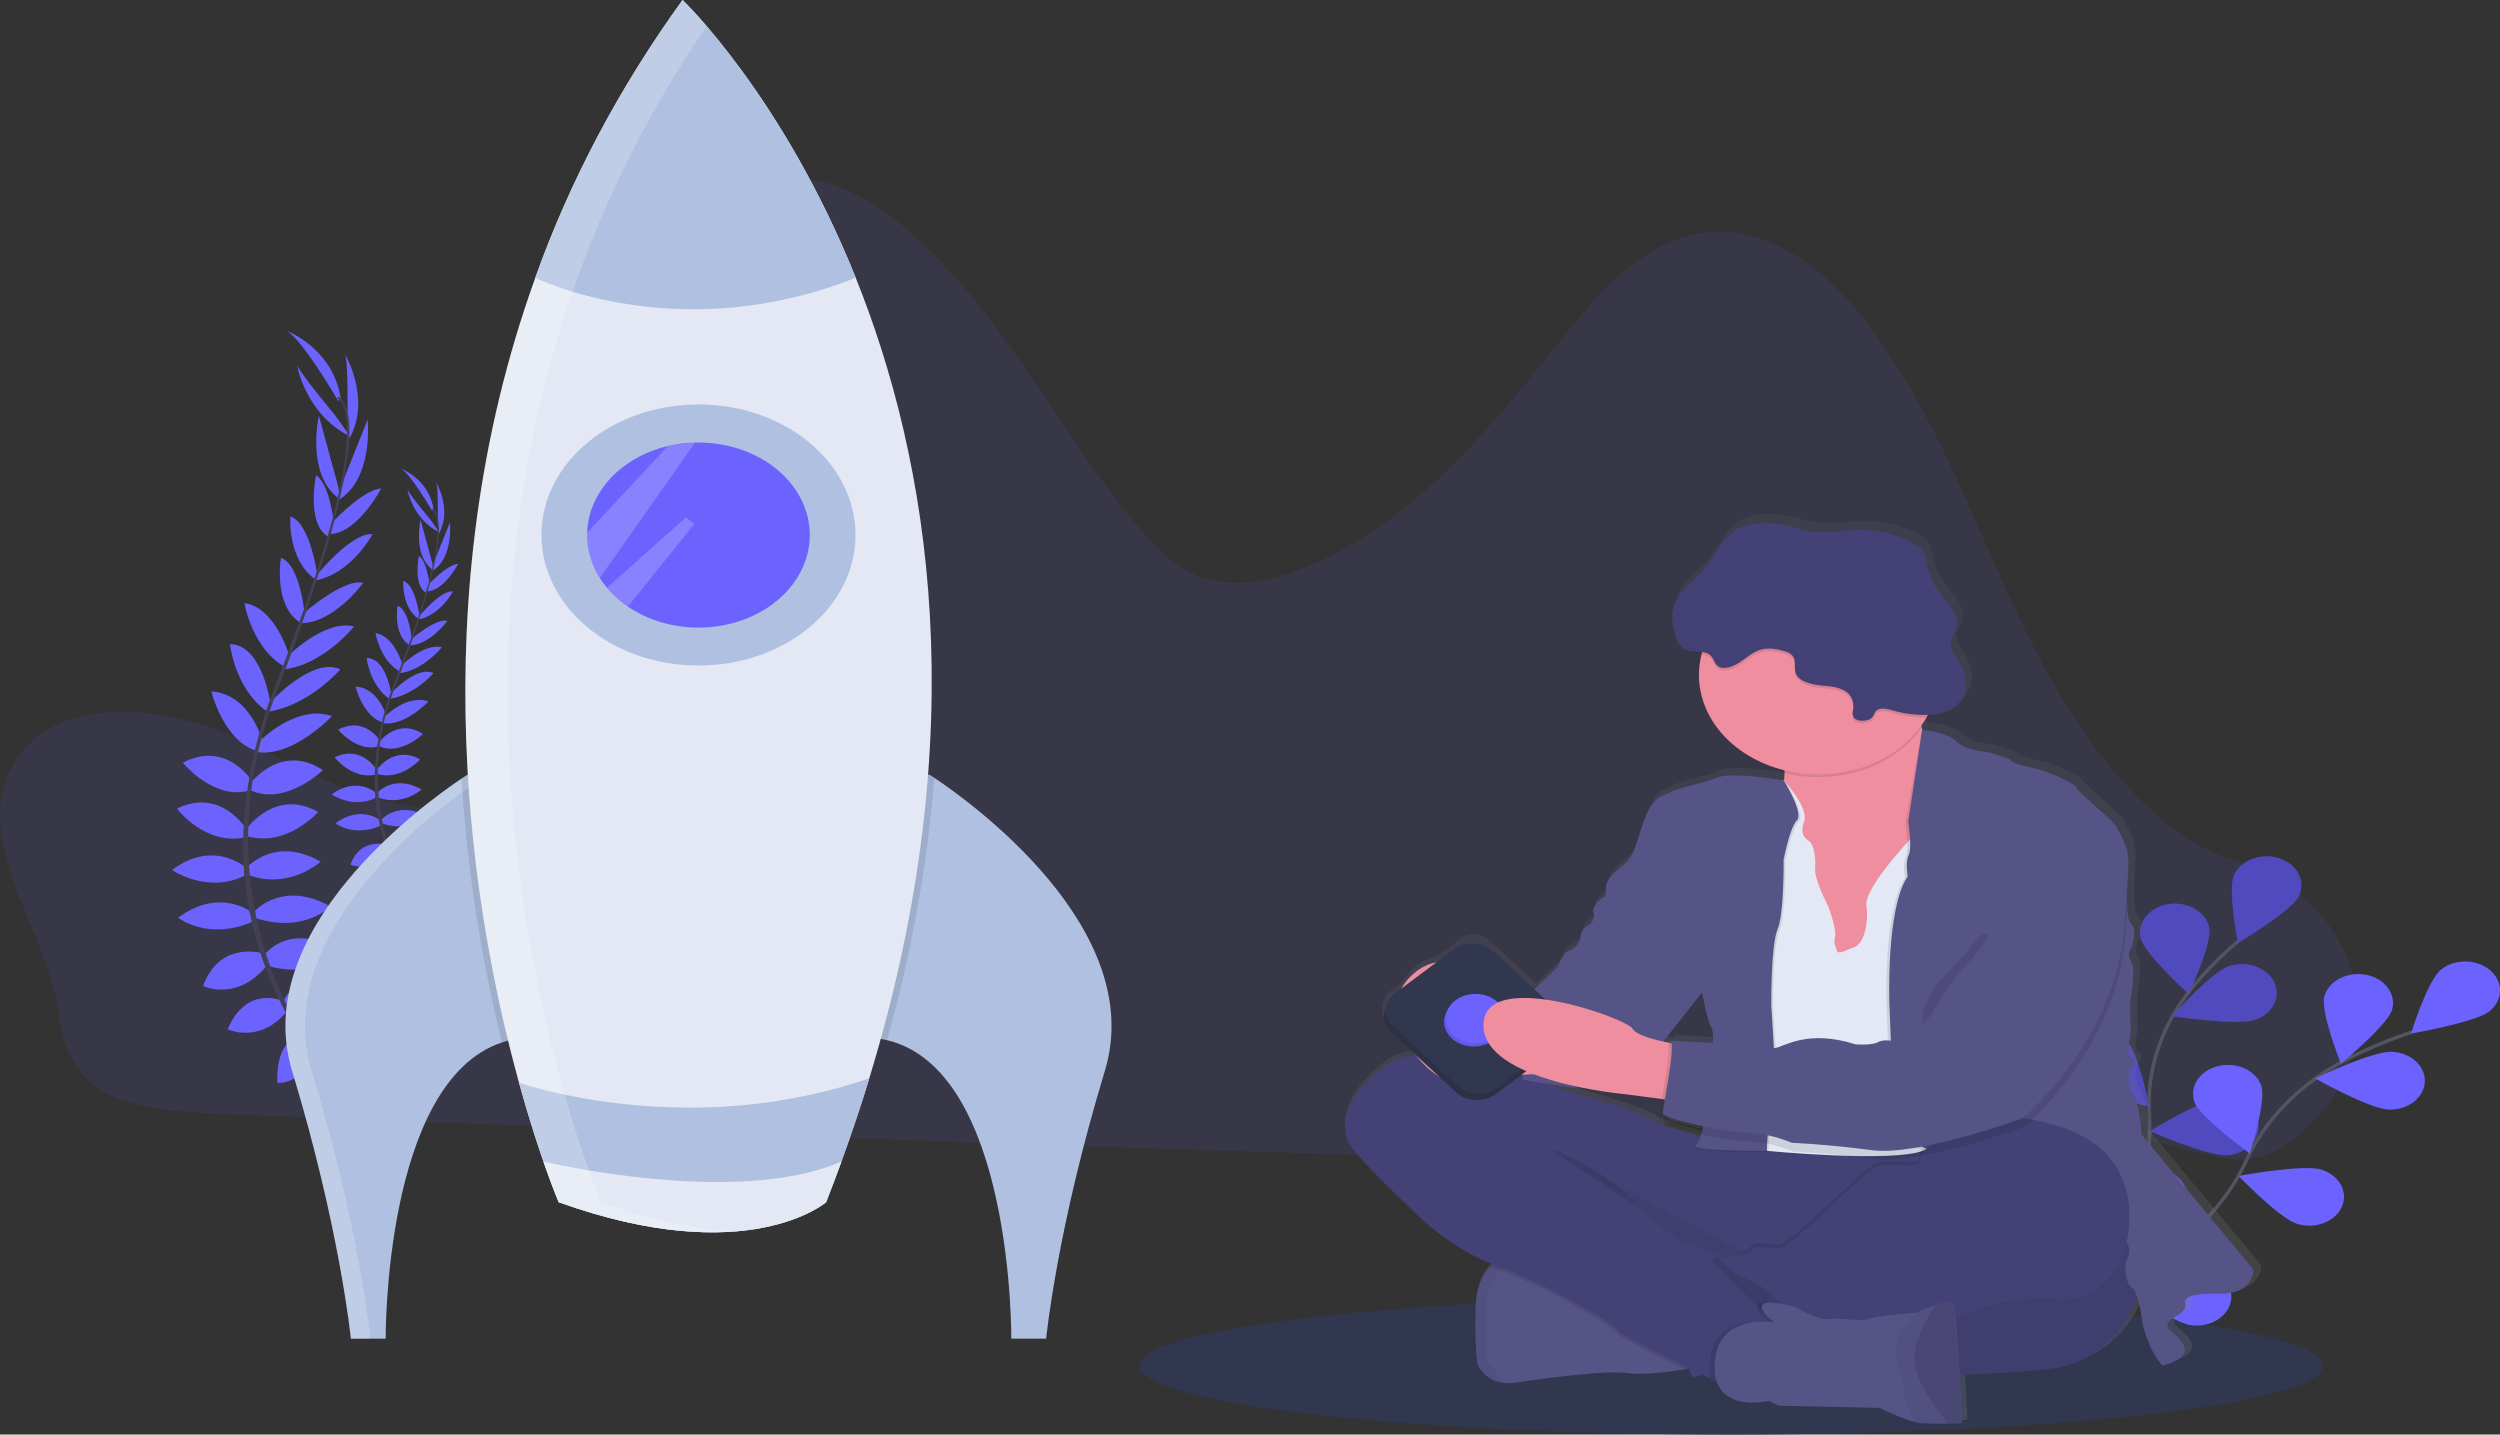<svg width="1436" height="824" viewBox="0 0 1436 824" fill="none" xmlns="http://www.w3.org/2000/svg">
<rect x="0" y="0" width="1436" height="824" fill="#333333" stroke="none"/>
<g clip-path="url(#clip0)">
<path opacity="0.1" d="M11.029 433.797C36.411 399.33 93.811 405.338 134.515 423.33C175.219 441.322 215.836 468.179 260.632 463.019C298.403 458.665 329.375 431.285 346.108 399.697C362.84 368.109 367.75 332.491 372.459 297.606C378.377 253.779 384.29 209.924 390.199 166.041C392.364 149.996 394.92 133.061 405.773 120.365C420.113 103.619 446.402 98.469 468.888 103.504C491.375 108.538 510.55 122.04 526.955 137.101C579.507 185.331 609.283 250.527 655.225 304.2C664.579 315.127 675.143 325.928 689.118 331.204C709.262 338.792 732.391 333.422 752.069 324.976C816.28 297.459 859.414 241.306 901.806 188.911C922.429 163.446 947.572 136.212 981.88 133.438C1017.98 130.455 1049.31 156.025 1070.53 183.102C1138.62 270.225 1153.21 389.167 1235.46 465.154C1245.67 474.574 1256.94 483.283 1269.92 489.133C1274.2 491.056 1278.67 492.684 1283.27 494C1355.03 514.651 1378.95 597.546 1325.87 646.697C1324.73 647.743 1323.56 648.79 1322.37 649.837C1314.49 656.755 1305.56 663.297 1294.91 665.359C1285 667.264 1274.77 665.066 1264.95 662.69C1202.17 647.461 1140.15 624.183 1075.25 625.314C1012.1 626.36 952.192 650.611 889.744 659.34C847.756 665.212 805.037 664.04 762.582 662.773C621.185 658.545 479.817 653.626 338.478 648.016C268.325 645.336 198.146 642.782 128.006 639.799C73.968 637.465 39.546 632.326 33.276 580.192C27.787 534.537 -21.517 478.007 11.029 433.797Z" fill="#6C63FF"/>
<path d="M994.509 824C1182.24 824 1334.43 806.319 1334.43 784.51C1334.43 762.7 1182.24 745.019 994.509 745.019C806.773 745.019 654.583 762.7 654.583 784.51C654.583 806.319 806.773 824 994.509 824Z" fill="#30374E"/>
<path d="M187.269 614.146C187.269 614.146 203.888 611.006 214.778 620.29C214.778 620.29 207.778 625.523 191.31 619.724L187.269 614.146Z" fill="#6C63FF"/>
<path d="M185.43 614.01C185.43 614.01 175.584 625.606 181.829 637.507C181.829 637.507 190.34 634.105 190.101 619.243L185.43 614.01Z" fill="#6C63FF"/>
<path d="M174.351 596.53C174.351 596.53 180.255 585.907 208.344 598.749C208.344 598.749 205.323 605.845 193.387 605.95C181.452 606.055 177.876 601.753 174.351 596.53Z" fill="#6C63FF"/>
<path d="M172.562 595.882C172.562 595.882 158.499 595.337 159.292 621.964C159.292 621.964 168.269 623.011 173.872 614.24C179.474 605.469 176.503 600.937 172.562 595.882Z" fill="#6C63FF"/>
<path d="M162.768 575.158C162.768 575.158 169.063 556.653 198.612 567.957C198.612 567.957 193.45 584.902 166.129 581.187L162.768 575.158Z" fill="#6C63FF"/>
<path d="M151.801 548.636C151.801 548.636 165.121 529.545 192.707 545.035C192.707 545.035 184.913 562.692 154.571 555.031L151.801 548.636Z" fill="#6C63FF"/>
<path d="M146.589 523.097C146.589 523.097 162.49 505.356 189.849 520.679C189.849 520.679 174.665 536.316 146.929 527.378L146.589 523.097Z" fill="#6C63FF"/>
<path d="M141.881 498.27C141.881 498.27 157.946 479.786 184.172 494.973C184.172 494.973 165.689 511.542 142.208 502.373L141.881 498.27Z" fill="#6C63FF"/>
<path d="M141.653 476.019C141.653 476.019 158.21 452.437 182.761 466.421C182.761 466.421 164.605 486.904 142.006 480.299L141.653 476.019Z" fill="#6C63FF"/>
<path d="M143.882 449.873C143.882 449.873 161.508 426.428 185.543 442.358C185.543 442.358 164.014 463.03 144.159 454.028L143.882 449.873Z" fill="#6C63FF"/>
<path d="M148.452 426.365C148.452 426.365 169.856 404.061 190.693 411.325C190.693 411.325 168.433 434.979 147.886 432.007L148.452 426.365Z" fill="#6C63FF"/>
<path d="M154.748 403.967C154.748 403.967 179.349 376.754 195.503 384.478C195.503 384.478 177.486 405.506 153.225 408.918L154.748 403.967Z" fill="#6C63FF"/>
<path d="M164.341 377.863C164.341 377.863 185.959 355.549 203.371 359.819C203.371 359.819 185.178 382.73 161.697 384.604L164.341 377.863Z" fill="#6C63FF"/>
<path d="M172.965 353.466C172.965 353.466 197.113 331.905 208.608 334.815C208.608 334.815 191.8 358.218 172.197 357.998L172.965 353.466Z" fill="#6C63FF"/>
<path d="M181.489 330.9C181.489 330.9 201.747 305.623 213.997 306.827C213.997 306.827 202.276 329.005 181.691 333.339L181.489 330.9Z" fill="#6C63FF"/>
<path d="M190.29 300.641C190.29 300.641 208.408 281.111 219.009 280.566C219.009 280.566 205.525 306.042 189.963 306.733L190.29 300.641Z" fill="#6C63FF"/>
<path d="M195.326 280.535L211.164 241.087C211.164 241.087 214.942 275.731 193.538 287.788L195.326 280.535Z" fill="#6C63FF"/>
<path d="M199.594 237.769C199.594 237.769 200.148 205.542 197.92 203.051C197.92 203.051 213.62 228.945 200.614 251.94L199.594 237.769Z" fill="#6C63FF"/>
<path d="M161.962 574.771C161.962 574.771 141.49 565.748 130.775 591.234C130.775 591.234 149.031 599.901 164.769 580.967L161.962 574.771Z" fill="#6C63FF"/>
<path d="M151.084 547.641C151.084 547.641 126.256 539.844 116.649 566.356C116.649 566.356 136.127 575.933 153.803 554.047L151.084 547.641Z" fill="#6C63FF"/>
<path d="M145.594 524.698C145.594 524.698 126.973 508.883 102.334 527.137C102.334 527.137 119.885 540.943 145.934 529.011L145.594 524.698Z" fill="#6C63FF"/>
<path d="M141.289 498.312C141.289 498.312 122.403 481.765 98.847 499.736C98.847 499.736 119.822 514.106 141.654 502.405L141.289 498.312Z" fill="#6C63FF"/>
<path d="M141.704 476.647C141.704 476.647 127.401 452.082 101.629 464.432C101.629 464.432 117.82 486.025 140.961 480.907L141.704 476.647Z" fill="#6C63FF"/>
<path d="M145.356 449.685C145.356 449.685 131.091 424.67 104.991 438.098C104.991 438.098 123.449 460.717 144.449 453.725L145.356 449.685Z" fill="#6C63FF"/>
<path d="M151.058 426.344C151.058 426.344 143.957 398.451 121.408 397.174C121.408 397.174 128.559 426.617 148.49 431.588L151.058 426.344Z" fill="#6C63FF"/>
<path d="M155.327 403.988C155.327 403.988 150.706 370.17 132.085 370.013C132.085 370.013 134.792 395.73 153.627 408.897L155.327 403.988Z" fill="#6C63FF"/>
<path d="M166.192 376.785C166.192 376.785 158.374 348.882 140.42 346.432C140.42 346.432 144.827 373.645 165.009 383.819L166.192 376.785Z" fill="#6C63FF"/>
<path d="M175.081 353.55C175.081 353.55 172.563 324.17 161.358 320.454C161.358 320.454 156.813 347.437 172.248 357.485L175.081 353.55Z" fill="#6C63FF"/>
<path d="M182.295 330.534C182.295 330.534 178.329 300.338 166.796 296.706C166.796 296.706 164.908 320.873 180.772 332.606L182.295 330.534Z" fill="#6C63FF"/>
<path d="M192.052 302.965C192.052 302.965 189.988 278.358 181.54 273.02C181.54 273.02 175.773 300.432 188.275 308.146L192.052 302.965Z" fill="#6C63FF"/>
<path d="M194.243 279.373L183.163 238.826C183.163 238.826 175.32 272.988 195.212 286.742L194.243 279.373Z" fill="#6C63FF"/>
<path d="M192.519 238.554C192.519 238.554 170.322 212.094 170.498 209.017C170.498 209.017 174.955 237.779 201.231 250.768L192.519 238.554Z" fill="#6C63FF"/>
<path d="M194.243 230.295C194.243 230.295 172.261 192.208 163.485 189.476C163.485 189.476 191.297 199.346 195.729 229.039L194.243 230.295Z" fill="#6C63FF"/>
<path d="M189.887 306.932L188.628 306.67C201.029 262.71 202.779 234.995 193.538 228.631L194.394 227.773C204.139 234.514 202.603 261.894 189.887 306.932Z" fill="#444053"/>
<path d="M154.282 410.195L152.33 409.744C153.702 405.704 155.188 401.591 156.774 397.54C170.624 362.247 182.131 329.508 189.195 304.451L190.793 303.666C183.718 328.786 172.525 362.729 158.701 398.053C157.127 402.093 155.641 406.175 154.282 410.195Z" fill="#444053"/>
<path d="M213.519 645.064C213.242 644.844 185.543 622.174 164.266 582.013C151.799 558.506 143.89 533.506 140.835 507.942C137.058 475.987 142.22 439.773 153.425 406.521L155.037 407.902C129.856 482.539 147.244 544.323 166.658 581.019C187.721 620.792 215.105 643.243 215.382 643.462L213.519 645.064Z" fill="#444053"/>
<path d="M244.013 525.525C244.013 525.525 254.085 523.61 260.657 529.241C260.657 529.241 256.414 532.381 246.468 528.896L244.013 525.525Z" fill="#6C63FF"/>
<path d="M242.918 525.452C242.918 525.452 236.975 532.465 240.753 539.655C240.753 539.655 245.889 537.562 245.789 528.613L242.918 525.452Z" fill="#6C63FF"/>
<path d="M236.219 514.871C236.219 514.871 239.782 508.455 256.741 516.221C256.741 516.221 254.915 520.502 247.701 520.564C240.487 520.627 238.372 518.032 236.219 514.871Z" fill="#6C63FF"/>
<path d="M235.137 514.483C235.137 514.483 226.626 514.159 227.104 530.246C227.104 530.246 232.531 530.874 235.918 525.578C239.304 520.282 237.517 517.539 235.137 514.483Z" fill="#6C63FF"/>
<path d="M229.182 501.955C229.182 501.955 233.047 490.766 250.875 497.58C250.875 497.58 247.765 507.826 231.246 505.576L229.182 501.955Z" fill="#6C63FF"/>
<path d="M222.584 485.92C222.584 485.92 230.629 474.407 247.311 483.743C247.311 483.743 242.59 494.419 224.259 489.782L222.584 485.92Z" fill="#6C63FF"/>
<path d="M219.424 470.482C219.424 470.482 229.043 459.753 245.574 469.016C245.574 469.016 236.408 478.436 219.638 473.067L219.424 470.482Z" fill="#6C63FF"/>
<path d="M216.578 455.473C216.578 455.473 226.298 444.295 242.149 453.484C242.149 453.484 230.981 463.501 216.78 457.953L216.578 455.473Z" fill="#6C63FF"/>
<path d="M216.453 442.013C216.453 442.013 226.525 427.768 241.294 436.214C241.294 436.214 230.315 448.596 216.655 444.588L216.453 442.013Z" fill="#6C63FF"/>
<path d="M217.762 426.219C217.762 426.219 228.451 412.037 242.942 421.634C242.942 421.634 229.924 434.132 217.913 428.689L217.762 426.219Z" fill="#6C63FF"/>
<path d="M220.557 412.005C220.557 412.005 233.487 398.524 246.09 402.92C246.09 402.92 232.631 417.217 220.242 415.417L220.557 412.005Z" fill="#6C63FF"/>
<path d="M224.36 398.462C224.36 398.462 239.229 382.019 248.999 386.676C248.999 386.676 238.108 399.393 223.44 401.455L224.36 398.462Z" fill="#6C63FF"/>
<path d="M230.163 382.699C230.163 382.699 243.231 369.208 253.782 371.793C253.782 371.793 242.791 385.64 228.602 386.77L230.163 382.699Z" fill="#6C63FF"/>
<path d="M235.376 367.931C235.376 367.931 249.968 354.9 256.918 356.658C256.918 356.658 246.77 370.798 234.91 370.673L235.376 367.931Z" fill="#6C63FF"/>
<path d="M240.525 354.293C240.525 354.293 252.776 339.011 260.179 339.723C260.179 339.723 253.103 353.131 240.651 355.758L240.525 354.293Z" fill="#6C63FF"/>
<path d="M245.863 335.997C245.863 335.997 256.816 324.191 263.225 323.856C263.225 323.856 255.066 339.263 245.661 339.65L245.863 335.997Z" fill="#6C63FF"/>
<path d="M248.898 323.835L258.454 300.013C258.454 300.013 260.72 320.946 247.765 328.273L248.898 323.835Z" fill="#6C63FF"/>
<path d="M251.479 297.983C251.479 297.983 251.806 278.504 250.459 276.997C250.459 276.997 259.952 292.645 252.083 306.555L251.479 297.983Z" fill="#6C63FF"/>
<path d="M228.716 501.724C228.716 501.724 216.352 496.261 209.83 511.668C209.83 511.668 220.872 516.901 230.39 505.471L228.716 501.724Z" fill="#6C63FF"/>
<path d="M222.156 485.271C222.156 485.271 207.136 480.561 201.332 496.586C201.332 496.586 213.104 502.374 223.793 489.154L222.156 485.271Z" fill="#6C63FF"/>
<path d="M218.819 471.445C218.819 471.445 207.576 461.889 192.669 472.91C192.669 472.91 203.283 481.283 219.033 474.04L218.819 471.445Z" fill="#6C63FF"/>
<path d="M216.225 455.494C216.225 455.494 204.806 445.498 190.566 456.363C190.566 456.363 203.245 465.039 216.427 457.974L216.225 455.494Z" fill="#6C63FF"/>
<path d="M216.478 442.358C216.478 442.358 207.828 427.506 192.241 434.969C192.241 434.969 202.036 448.021 216.024 444.933L216.478 442.358Z" fill="#6C63FF"/>
<path d="M218.681 426.083C218.681 426.083 210.057 410.958 194.243 419.081C194.243 419.081 205.398 432.76 218.102 428.501L218.681 426.083Z" fill="#6C63FF"/>
<path d="M222.131 412.005C222.131 412.005 217.837 395.133 204.202 394.369C204.202 394.369 208.521 412.162 220.57 415.166L222.131 412.005Z" fill="#6C63FF"/>
<path d="M224.711 398.472C224.711 398.472 221.942 378.031 210.61 377.926C210.61 377.926 212.247 393.479 223.629 401.444L224.711 398.472Z" fill="#6C63FF"/>
<path d="M231.272 382.029C231.272 382.029 226.55 365.157 215.697 363.671C215.697 363.671 218.366 380.114 230.566 386.268L231.272 382.029Z" fill="#6C63FF"/>
<path d="M236.647 367.983C236.647 367.983 235.099 350.19 228.363 347.971C228.363 347.971 225.606 364.288 234.935 370.359L236.647 367.983Z" fill="#6C63FF"/>
<path d="M241.017 354.063C241.017 354.063 238.625 335.809 231.65 333.611C231.65 333.611 230.504 348.264 240.098 355.319L241.017 354.063Z" fill="#6C63FF"/>
<path d="M246.908 337.4C246.908 337.4 245.649 322.527 240.613 319.292C240.613 319.292 237.126 335.871 244.68 340.529L246.908 337.4Z" fill="#6C63FF"/>
<path d="M248.267 323.134L241.569 298.621C241.569 298.621 236.823 319.282 248.847 327.592L248.267 323.134Z" fill="#6C63FF"/>
<path d="M247.198 298.464C247.198 298.464 233.789 282.482 233.89 280.608C233.89 280.608 236.572 297.993 252.461 305.843L247.198 298.464Z" fill="#6C63FF"/>
<path d="M248.205 293.461C248.205 293.461 234.91 270.435 229.609 268.812C229.609 268.812 246.43 274.778 249.099 292.739L248.205 293.461Z" fill="#6C63FF"/>
<path d="M245.599 339.786L244.806 339.629C252.36 313.054 253.367 296.298 247.777 292.456L248.293 291.933C254.223 296.015 253.292 312.573 245.599 339.786Z" fill="#444053"/>
<path d="M224.082 402.229L222.898 401.947C223.729 399.508 224.636 397.028 225.593 394.62C233.94 373.279 240.915 353.487 245.183 338.342L246.153 337.86C241.872 353.037 235.111 373.572 226.751 394.934C225.794 397.352 224.9 399.791 224.082 402.229Z" fill="#444053"/>
<path d="M259.889 544.219C259.725 544.082 242.98 530.382 230.113 506.099C222.581 491.888 217.801 476.776 215.949 461.323C213.645 442.002 216.792 420.106 223.578 400L224.548 400.837C209.326 445.959 219.839 483.314 231.573 505.503C244.315 529.576 260.858 543.109 261.034 543.245L259.889 544.219Z" fill="#444053"/>
<path d="M297.76 596.551C294.529 597.028 291.365 597.779 288.317 598.791C220.405 621.336 221.538 768.914 221.538 768.914H201.545C201.545 768.914 195.25 705.581 167.815 615.224C143.101 533.93 244.465 461.072 265.05 447.256C267.367 445.718 268.651 444.901 268.651 444.901C370.746 476.092 297.76 596.551 297.76 596.551Z" fill="#AFC0E0"/>
<path opacity="0.2" d="M276.08 447.466C273.726 446.566 271.296 445.707 268.715 444.922C268.715 444.922 267.456 445.739 265.114 447.277C244.529 461.093 143.164 533.951 167.879 615.244C195.313 705.602 201.545 768.914 201.545 768.914H212.789C212.789 768.914 206.556 705.581 179.059 615.224C154.445 534.307 254.828 461.721 276.08 447.466Z" fill="white"/>
<path d="M634.602 615.245C607.105 705.602 600.91 768.914 600.91 768.914H580.879C580.879 768.914 582.138 614.679 509.454 597.462C507.88 597.069 506.278 596.758 504.657 596.53C504.657 596.53 431.634 476.071 533.766 444.901C533.766 444.901 534.799 445.54 536.662 446.785C555.585 459.377 659.594 533.009 634.602 615.245Z" fill="#AFC0E0"/>
<path opacity="0.1" d="M297.76 596.551C294.529 597.028 291.365 597.779 288.318 598.791C276.039 548.838 268.262 498.193 265.051 447.277C267.367 445.739 268.652 444.922 268.652 444.922C370.746 476.092 297.76 596.551 297.76 596.551Z" fill="black"/>
<path opacity="0.1" d="M536.7 446.806C532.537 497.574 523.438 547.978 509.492 597.525C507.918 597.132 506.316 596.821 504.695 596.593C504.695 596.593 431.672 476.134 533.804 444.964C533.767 444.922 534.799 445.561 536.7 446.806Z" fill="black"/>
<path d="M499.318 619.389C492.268 642.514 484.004 666.238 474.528 690.562C474.528 690.562 429.555 729.508 320.926 690.562C320.926 690.562 310.073 665.128 298.138 621.891C271.862 526.823 240.348 345.658 307.492 159.573C327.487 103.632 355.906 50.016 392.074 0C392.074 0 449.435 54.751 491.537 159.542C533.639 264.333 560.432 419.185 499.318 619.389Z" fill="#E3E8F4"/>
<path d="M401.203 382.27C451.01 382.27 491.387 348.704 491.387 307.298C491.387 265.892 451.01 232.326 401.203 232.326C351.395 232.326 311.019 265.892 311.019 307.298C311.019 348.704 351.395 382.27 401.203 382.27Z" fill="#AFC0E0"/>
<path d="M465.162 307.34C465.162 317.408 461.722 327.27 455.244 335.777C448.766 344.285 439.515 351.088 428.568 355.396C417.621 359.704 405.428 361.339 393.406 360.112C381.385 358.885 370.03 354.845 360.662 348.463C356.09 345.332 352.057 341.694 348.676 337.651C347.158 335.844 345.779 333.96 344.547 332.009C339.75 324.398 337.248 315.932 337.257 307.34C337.257 306.911 337.257 306.492 337.257 306.073C337.585 294.703 342.285 283.719 350.668 274.731C359.051 265.743 370.677 259.223 383.841 256.127C388.868 254.975 394.04 254.322 399.252 254.18H401.165C409.567 254.176 417.887 255.548 425.65 258.218C433.413 260.887 440.468 264.802 446.411 269.739C452.354 274.675 457.069 280.537 460.286 286.988C463.503 293.44 465.16 300.356 465.162 307.34Z" fill="#6C63FF"/>
<path d="M491.526 159.542C389.205 200.267 307.431 159.542 307.431 159.542C327.448 103.609 355.888 50.004 392.075 0C392.075 0 449.437 54.751 491.526 159.542Z" fill="#AFC0E0"/>
<path d="M499.319 619.39C494.534 635.047 489.204 650.974 483.329 667.169C480.542 674.894 477.605 682.681 474.516 690.531C474.516 690.531 429.543 729.477 320.914 690.531C320.914 690.531 317.389 682.273 312.101 667.169C308.148 655.761 303.225 640.469 298.088 621.86C298.088 621.86 338.528 636.209 395.927 636.209C431.386 636.31 466.521 630.595 499.319 619.39Z" fill="#AFC0E0"/>
<path d="M483.33 667.169C480.543 674.894 477.605 682.681 474.517 690.531C474.517 690.531 429.544 729.477 320.915 690.531C320.915 690.531 317.389 682.273 312.102 667.169C312.089 667.169 422.808 693.65 483.33 667.169Z" fill="#E3E8F4"/>
<path opacity="0.2" d="M383.879 256.054L383.741 256.137L337.282 306C337.282 306.419 337.282 306.837 337.282 307.266C337.274 315.859 339.775 324.325 344.572 331.936L399.315 254.107L383.879 256.054Z" fill="white"/>
<path opacity="0.2" d="M398.71 301.06L360.662 348.421C356.089 345.291 352.056 341.653 348.676 337.609L394.001 297.166L398.71 301.06Z" fill="white"/>
<path opacity="0.2" d="M345.226 690.541C345.226 690.541 334.373 665.097 322.438 621.87C296.162 526.792 264.648 345.626 331.792 159.541C349.841 109.191 374.698 60.704 405.886 15.009C397.362 5.076 392.037 0.01 392.037 0.01C355.863 50.012 327.436 103.614 307.43 159.541C240.286 345.626 271.799 526.792 298.075 621.87C310.011 665.097 320.864 690.541 320.864 690.541C363.784 705.916 396.758 709.14 420.957 707.423C400.283 706.115 375.178 701.269 345.226 690.541Z" fill="white"/>
<path d="M1179.69 762.938C1179.69 762.938 1238.53 702.065 1234.63 641.097C1232.8 615.538 1240.99 590.175 1257.97 568.815C1266.15 558.711 1275.42 549.251 1285.67 540.556" stroke="#535461" stroke-width="2" stroke-miterlimit="10"/>
<path d="M1283.44 502.164C1279.24 510.652 1285.53 541.602 1285.53 541.602C1285.53 541.602 1316.22 523.306 1320.42 514.818C1322.44 510.742 1322.43 506.166 1320.39 502.097C1318.35 498.028 1314.45 494.799 1309.54 493.121C1304.64 491.443 1299.14 491.453 1294.24 493.149C1289.35 494.845 1285.46 498.088 1283.44 502.164Z" fill="#6C63FF"/>
<path d="M1229.58 538.734C1231.61 547.757 1257.13 570.888 1257.13 570.888C1257.13 570.888 1270.98 541.676 1268.9 532.643C1267.93 528.308 1264.93 524.472 1260.55 521.978C1256.18 519.485 1250.79 518.537 1245.58 519.345C1240.36 520.153 1235.75 522.65 1232.75 526.286C1229.75 529.922 1228.61 534.4 1229.58 538.734Z" fill="#6C63FF"/>
<path d="M1191.13 619.557C1198.36 626.496 1234.44 635.759 1234.44 635.759C1234.44 635.759 1228.6 604.747 1221.37 597.797C1217.87 594.575 1212.98 592.622 1207.76 592.359C1202.54 592.095 1197.41 593.541 1193.46 596.386C1189.51 599.232 1187.05 603.25 1186.62 607.581C1186.19 611.912 1187.82 616.211 1191.16 619.557H1191.13Z" fill="#6C63FF"/>
<path d="M1178.6 686.156C1184.31 694.016 1217.99 708.209 1217.99 708.209C1217.99 708.209 1218.54 676.809 1212.84 668.959C1211.48 667.09 1209.69 665.463 1207.58 664.168C1205.46 662.874 1203.06 661.939 1200.51 661.416C1197.96 660.893 1195.31 660.793 1192.72 661.121C1190.12 661.449 1187.63 662.199 1185.38 663.328C1183.13 664.457 1181.17 665.943 1179.61 667.702C1178.06 669.46 1176.93 671.456 1176.3 673.576C1175.67 675.695 1175.55 677.897 1175.95 680.056C1176.34 682.214 1177.25 684.287 1178.6 686.156Z" fill="#6C63FF"/>
<path d="M1295.14 585.823C1284.89 589.225 1247.72 583.677 1247.72 583.677C1247.72 583.677 1270.03 558.359 1280.3 554.947C1285.22 553.31 1290.73 553.367 1295.6 555.106C1300.48 556.844 1304.32 560.12 1306.29 564.215C1308.26 568.309 1308.19 572.886 1306.1 576.938C1304.01 580.991 1300.07 584.187 1295.14 585.823Z" fill="#6C63FF"/>
<path d="M1279.3 663.558C1268.3 664.26 1234.83 649.722 1234.83 649.722C1234.83 649.722 1265.23 631.102 1276.24 630.4C1281.47 630.158 1286.6 631.628 1290.54 634.495C1294.47 637.361 1296.9 641.396 1297.3 645.734C1297.7 650.072 1296.04 654.368 1292.68 657.7C1289.31 661.032 1284.51 663.135 1279.3 663.558Z" fill="#6C63FF"/>
<path d="M1251.44 737.347C1240.72 739.587 1204.79 729.958 1204.79 729.958C1204.79 729.958 1230.97 707.34 1241.68 705.111C1244.23 704.578 1246.88 704.467 1249.47 704.785C1252.07 705.103 1254.57 705.844 1256.82 706.964C1259.07 708.084 1261.04 709.562 1262.61 711.314C1264.17 713.065 1265.31 715.056 1265.95 717.173C1266.59 719.29 1266.72 721.491 1266.34 723.65C1265.96 725.81 1265.07 727.885 1263.72 729.759C1262.37 731.632 1260.59 733.266 1258.49 734.568C1256.38 735.87 1253.99 736.815 1251.44 737.347Z" fill="#6C63FF"/>
<path opacity="0.25" d="M1283.44 502.164C1279.24 510.652 1285.53 541.602 1285.53 541.602C1285.53 541.602 1316.22 523.306 1320.42 514.818C1322.44 510.742 1322.43 506.166 1320.39 502.097C1318.35 498.028 1314.45 494.799 1309.54 493.121C1304.64 491.443 1299.14 491.453 1294.24 493.149C1289.35 494.845 1285.46 498.088 1283.44 502.164Z" fill="black"/>
<path opacity="0.25" d="M1229.58 538.734C1231.61 547.757 1257.13 570.888 1257.13 570.888C1257.13 570.888 1270.98 541.676 1268.9 532.643C1267.93 528.308 1264.93 524.472 1260.55 521.978C1256.18 519.485 1250.79 518.537 1245.58 519.345C1240.36 520.153 1235.75 522.65 1232.75 526.286C1229.75 529.922 1228.61 534.4 1229.58 538.734Z" fill="black"/>
<path opacity="0.25" d="M1191.13 619.557C1198.36 626.496 1234.44 635.759 1234.44 635.759C1234.44 635.759 1228.6 604.747 1221.37 597.797C1217.87 594.575 1212.98 592.622 1207.76 592.359C1202.54 592.095 1197.41 593.541 1193.46 596.386C1189.51 599.232 1187.05 603.25 1186.62 607.581C1186.19 611.912 1187.82 616.211 1191.16 619.557H1191.13Z" fill="black"/>
<path opacity="0.25" d="M1178.6 686.156C1184.31 694.016 1217.99 708.209 1217.99 708.209C1217.99 708.209 1218.54 676.809 1212.84 668.959C1211.48 667.09 1209.69 665.463 1207.58 664.168C1205.46 662.874 1203.06 661.939 1200.51 661.416C1197.96 660.893 1195.31 660.793 1192.72 661.121C1190.12 661.449 1187.63 662.199 1185.38 663.328C1183.13 664.457 1181.17 665.943 1179.61 667.702C1178.06 669.46 1176.93 671.456 1176.3 673.576C1175.67 675.695 1175.55 677.897 1175.95 680.056C1176.34 682.214 1177.25 684.287 1178.6 686.156Z" fill="black"/>
<path opacity="0.25" d="M1295.14 585.823C1284.89 589.225 1247.72 583.677 1247.72 583.677C1247.72 583.677 1270.03 558.359 1280.3 554.947C1285.22 553.31 1290.73 553.367 1295.6 555.106C1300.48 556.844 1304.32 560.12 1306.29 564.215C1308.26 568.309 1308.19 572.886 1306.1 576.938C1304.01 580.991 1300.07 584.187 1295.14 585.823Z" fill="black"/>
<path opacity="0.25" d="M1279.3 663.558C1268.3 664.26 1234.83 649.722 1234.83 649.722C1234.83 649.722 1265.23 631.102 1276.24 630.4C1281.47 630.158 1286.6 631.628 1290.54 634.495C1294.47 637.361 1296.9 641.396 1297.3 645.734C1297.7 650.072 1296.04 654.368 1292.68 657.7C1289.31 661.032 1284.51 663.135 1279.3 663.558Z" fill="black"/>
<path opacity="0.25" d="M1251.44 737.347C1240.72 739.587 1204.79 729.958 1204.79 729.958C1204.79 729.958 1230.97 707.34 1241.68 705.111C1244.23 704.578 1246.88 704.467 1249.47 704.785C1252.07 705.103 1254.57 705.844 1256.82 706.964C1259.07 708.084 1261.04 709.562 1262.61 711.314C1264.17 713.065 1265.31 715.056 1265.95 717.173C1266.59 719.29 1266.72 721.491 1266.34 723.65C1265.96 725.81 1265.07 727.885 1263.72 729.759C1262.37 731.632 1260.59 733.266 1258.49 734.568C1256.38 735.87 1253.99 736.815 1251.44 737.347Z" fill="black"/>
<path d="M1180.22 760.395C1180.22 760.395 1263.69 724.557 1289.84 667.515C1300.62 643.526 1320.48 623.094 1346.42 609.289C1358.8 602.81 1371.86 597.288 1385.45 592.794" stroke="#535461" stroke-width="2" stroke-miterlimit="10"/>
<path d="M1402.18 556.925C1394.2 563.278 1384.87 593.694 1384.87 593.694C1384.87 593.694 1421.84 587.299 1429.82 580.956C1433.66 577.91 1435.89 573.72 1436.01 569.308C1436.13 564.897 1434.14 560.625 1430.48 557.433C1426.81 554.24 1421.77 552.389 1416.47 552.286C1411.16 552.183 1406.02 553.837 1402.18 556.883V556.925Z" fill="#6C63FF"/>
<path d="M1335.13 572.217C1332.61 581.155 1344.63 610.943 1344.63 610.943C1344.63 610.943 1371.44 588.89 1374.03 579.899C1375.24 575.616 1374.35 571.111 1371.57 567.371C1368.78 563.63 1364.33 560.959 1359.18 559.943C1354.04 558.926 1348.61 559.647 1344.1 561.948C1339.6 564.248 1336.37 567.941 1335.13 572.217Z" fill="#6C63FF"/>
<path d="M1260.57 633.153C1263.79 641.934 1292.27 662.553 1292.27 662.553C1292.27 662.553 1302.05 632.2 1298.83 623.461C1298.06 621.372 1296.81 619.43 1295.14 617.744C1293.47 616.058 1291.42 614.661 1289.1 613.634C1286.79 612.608 1284.25 611.97 1281.63 611.759C1279.02 611.548 1276.38 611.767 1273.87 612.403C1271.36 613.039 1269.02 614.081 1266.99 615.468C1264.96 616.855 1263.28 618.561 1262.05 620.488C1260.81 622.415 1260.05 624.525 1259.79 626.698C1259.54 628.871 1259.8 631.064 1260.57 633.153Z" fill="#6C63FF"/>
<path d="M1216.65 689.819C1218.04 698.935 1241.91 723.249 1241.91 723.249C1241.91 723.249 1257.72 694.748 1256.32 685.632C1255.66 681.259 1252.93 677.285 1248.73 674.585C1244.54 671.885 1239.23 670.68 1233.97 671.235C1228.71 671.79 1223.93 674.06 1220.68 677.545C1217.43 681.03 1215.98 685.445 1216.65 689.819Z" fill="#6C63FF"/>
<path d="M1372.1 637.35C1361.06 637.015 1329.8 619.421 1329.8 619.421C1329.8 619.421 1362.54 603.794 1373.58 604.129C1376.2 604.21 1378.78 604.719 1381.17 605.628C1383.55 606.537 1385.7 607.828 1387.49 609.427C1389.28 611.027 1390.67 612.903 1391.58 614.949C1392.5 616.995 1392.92 619.171 1392.82 621.352C1392.73 623.533 1392.11 625.677 1391.02 627.662C1389.93 629.646 1388.37 631.432 1386.45 632.918C1384.52 634.403 1382.27 635.56 1379.81 636.32C1377.35 637.08 1374.73 637.43 1372.1 637.35Z" fill="#6C63FF"/>
<path d="M1319.73 703.08C1309.32 700.013 1285.81 675.448 1285.81 675.448C1285.81 675.448 1322.69 668.676 1333.09 671.743C1335.56 672.472 1337.84 673.599 1339.79 675.06C1341.74 676.522 1343.33 678.288 1344.46 680.258C1345.59 682.229 1346.24 684.365 1346.38 686.545C1346.51 688.725 1346.13 690.906 1345.25 692.964C1344.38 695.021 1343.02 696.915 1341.26 698.537C1339.51 700.159 1337.38 701.478 1335.01 702.417C1332.64 703.356 1330.07 703.898 1327.45 704.012C1324.83 704.126 1322.2 703.809 1319.73 703.08Z" fill="#6C63FF"/>
<path d="M1258.28 761.159C1247.4 759.599 1219.25 738.687 1219.25 738.687C1219.25 738.687 1254.21 726.839 1265.09 728.399C1270.31 729.148 1274.97 731.593 1278.02 735.195C1281.08 738.796 1282.29 743.26 1281.39 747.605C1280.49 751.949 1277.55 755.818 1273.22 758.36C1268.88 760.901 1263.51 761.908 1258.29 761.159H1258.28Z" fill="#6C63FF"/>
<path d="M1298.9 726.755L1234.2 648.748C1234.2 648.748 1232.94 629.437 1228.76 624.926C1224.58 620.415 1227.86 610.378 1227.86 610.378C1227.86 610.378 1232.39 604.862 1228.46 604.36C1224.53 603.857 1227.86 591.559 1227.86 591.559L1227.56 571.997C1227.56 571.997 1231.18 553.157 1228.16 548.677C1227.27 547.457 1226.83 546.051 1226.89 544.626C1226.94 543.202 1227.49 541.822 1228.46 540.65C1228.46 540.65 1232.09 529.859 1228.46 527.106C1224.84 524.353 1225.74 507.533 1226.65 494.241C1227.56 480.948 1220.29 473.423 1220.29 471.413C1220.29 469.404 1196.37 449.842 1196.37 448.094C1196.37 446.346 1181.26 439.061 1172.18 437.052C1163.11 435.042 1158.57 433.545 1158.88 432.541C1159.18 431.536 1144.66 427.527 1144.66 427.527C1144.66 427.527 1131.96 426.774 1127.11 421.498C1122.26 416.223 1107.48 414.716 1107.05 414.664C1106.97 414.318 1106.86 413.963 1106.78 413.617C1106.69 413.272 1106.59 412.864 1106.5 412.487C1107.65 410.885 1108.7 409.253 1109.66 407.567C1109.95 407.055 1110.23 406.521 1110.49 406.039C1115.79 405.84 1121.23 404.898 1125.38 402.198C1127.52 400.714 1129.26 398.88 1130.51 396.811C1131.75 394.742 1132.47 392.482 1132.62 390.172C1132.88 385.536 1131.66 380.925 1129.09 376.806C1126.44 372.285 1122.55 367.606 1123.89 362.708C1124.48 360.615 1126 358.731 1126.78 356.658C1128.26 352.733 1126.9 348.421 1124.6 344.779C1122.31 341.136 1119.13 337.933 1116.58 334.406C1113.34 329.911 1111.17 324.935 1110.2 319.753C1109.68 317.032 1109.48 314.164 1107.83 311.767C1106.47 309.988 1104.66 308.472 1102.53 307.319C1093.07 301.694 1081.65 298.814 1070.03 299.124C1061.79 299.364 1053.58 301.217 1045.41 300.369C1040.49 299.867 1035.79 298.412 1031.03 297.229C1020.89 294.738 1009.19 293.712 1000.35 298.537C991.512 303.362 988 312.856 982.019 320.276C976.731 326.849 968.976 332.355 964.947 339.305C964.947 339.179 965.022 339.043 965.073 338.907C964.082 340.515 963.326 342.216 962.819 343.973C961.283 349.436 962.567 355.151 964.166 360.604C964.985 363.42 966.118 366.476 969.051 368.035C971.985 369.595 976.139 369.249 979.614 369.762C979.488 370.233 979.337 370.715 979.211 371.196C975.613 385.329 978.55 400.07 987.437 412.483C996.324 424.897 1010.51 434.072 1027.17 438.182C1027.17 438.695 1027.17 439.229 1027.17 439.71C1027.16 441.151 1027.06 442.591 1026.85 444.022C1026.85 444.022 996.448 438.789 988.277 442.348C980.105 445.906 964.078 448.628 961.661 450.616C959.243 452.605 953.2 451.119 947.811 462.915C942.423 474.71 941.768 486.736 934.806 492.221C927.843 497.705 924.23 501.505 923.928 505.524C923.625 509.543 924.834 510.537 922.102 511.804C919.37 513.07 915.454 518.324 916.663 520.334C916.663 520.334 918.174 525.348 913.339 527.849C908.504 530.351 909.096 535.374 909.096 535.374C909.096 535.374 907.283 540.901 903.053 542.146C898.822 543.392 896.09 551.681 896.09 551.681L882.329 564.817L855.147 539.802C853.111 537.927 850.263 536.801 847.229 536.672C844.196 536.542 841.224 537.42 838.968 539.111L825.622 549.117C820.471 550.156 815.816 552.461 812.264 555.732C809.356 558.214 807.014 561.115 805.352 564.294L798.037 569.757C795.738 572.127 794.333 575.009 794 578.041C793.666 581.073 794.418 584.119 796.161 586.797L813.573 602.8L813.687 602.936C807.102 603.627 801.285 605.385 796.841 608.64C770.842 627.7 770.527 645.273 774.468 653.28C778.409 661.287 811.358 692.163 811.358 692.163C811.358 692.163 830.507 712.856 858.156 723.867L857.942 724.044C857.4 724.526 856.859 725.091 856.33 725.614L855.877 726.096L855.461 726.577L854.97 727.184C854.832 727.341 854.706 727.509 854.58 727.676C854.454 727.844 854.228 728.147 854.064 728.399L853.724 728.88C853.523 729.194 853.308 729.518 853.107 729.853L852.906 730.178C852.654 730.617 852.402 731.068 852.163 731.539C852.075 731.706 851.999 731.884 851.911 732.051C851.76 732.376 851.596 732.711 851.445 733.098C851.294 733.485 851.256 733.527 851.168 733.747C851.08 733.967 850.904 734.396 850.778 734.731C850.652 735.066 850.602 735.202 850.526 735.432C850.451 735.662 850.274 736.165 850.161 736.542C850.048 736.918 850.022 736.981 849.947 737.222C849.783 737.798 849.62 738.394 849.481 739.022C849.481 739.252 849.38 739.493 849.33 739.734C849.229 740.152 849.141 740.582 849.066 741.021C849.003 741.325 848.965 741.628 848.914 741.932C848.864 742.235 848.789 742.759 848.726 743.177L848.612 744.14C848.612 744.601 848.512 745.082 848.474 745.564C848.474 745.857 848.474 746.15 848.411 746.443C848.411 747.238 848.31 748.034 848.298 748.871C847.693 778.177 849.758 782.479 849.758 782.479C849.758 782.479 854.026 791.826 865.811 792.496C867.54 792.601 869.279 792.524 870.985 792.265C886.711 790.005 923.6 784.74 936.606 786.75C944.425 787.953 958.903 786.174 969.215 784.552L971.922 784.123L973.81 789.105L979.791 787.744L984.827 790.183L988.037 791.711C994.005 808.541 1018.25 802.805 1018.25 802.805L1023.94 805.548L1082.31 806.804C1082.31 806.804 1094.9 813.083 1102.97 815.051C1103.93 815.293 1104.91 815.471 1105.91 815.585C1111.32 815.946 1116.75 816.03 1122.17 815.836C1126.64 815.742 1130.11 815.585 1130.11 815.585C1130.11 815.585 1129.51 802.408 1128.66 787.66C1150.97 786.886 1170.75 785.724 1182.72 783.976C1213.89 779.423 1226.9 755.863 1231.68 743.272C1233.12 748.418 1234.14 753.638 1234.74 758.898C1236.01 763.493 1237.63 768.017 1239.59 772.442C1241.29 776.002 1243.53 779.371 1246.24 782.469C1269.23 775.948 1255.32 766.172 1250.47 761.902C1245.62 757.632 1253.81 754.125 1253.81 754.125C1253.81 754.125 1260.1 750.619 1259.55 747.354C1258.99 744.088 1258.64 740.582 1279.2 740.833C1299.76 741.084 1298.9 726.755 1298.9 726.755ZM979.539 566.617C979.803 568.051 982.674 583.51 985.268 587.55C985.809 588.408 986.023 591.454 985.947 595.808C973.76 595.002 961.069 594.573 961.069 594.573C961.434 594.94 961.662 595.387 961.724 595.861L959.81 595.505L957.027 594.94L979.476 566.554L979.539 566.617ZM935.07 625.439L956.159 628.223L957.934 628.453C957.329 631.188 956.963 633.955 956.839 636.733C956.839 636.994 957.317 637.308 957.997 637.675C957.702 639.056 957.563 640.458 957.581 641.861C957.921 643.253 967.78 646.247 979.086 648.738C978.935 649.24 978.783 649.722 978.632 650.172C968.648 645.807 952.91 643.766 951.097 640.521C949.284 637.277 895.7 621.682 895.7 621.682C895.7 621.682 893.749 620.823 890.374 619.463L904.475 621.682L908.353 621.357C917.145 623.186 926.069 624.542 935.07 625.418V625.439Z" fill="url(#paint0_linear)"/>
<path d="M1230.06 737.672C1230.06 737.672 1221.67 779.779 1179.11 786.007C1136.54 792.234 994.458 790.989 994.458 790.989C994.458 790.989 913.225 781.276 883.852 724.212C854.479 667.148 835.593 644.467 860.774 643.473C885.954 642.479 1021.74 681.603 1029.48 682.095C1037.23 682.587 1237.55 595.379 1230.06 737.672Z" fill="#434175"/>
<path opacity="0.05" d="M1230.06 737.672C1230.06 737.672 1221.67 779.779 1179.11 786.007C1136.54 792.234 994.458 790.989 994.458 790.989C994.458 790.989 913.225 781.276 883.852 724.212C854.479 667.148 835.593 644.467 860.774 643.473C885.954 642.479 1021.74 681.603 1029.48 682.095C1037.23 682.587 1237.55 595.379 1230.06 737.672Z" fill="black"/>
<path d="M849.027 784.51C849.027 784.51 853.27 793.804 864.941 794.463C866.654 794.564 868.375 794.486 870.065 794.233C885.652 791.993 922.227 786.76 935.107 788.749C942.862 789.952 957.203 788.173 967.413 786.571C974.212 785.525 979.173 784.478 979.173 784.478C979.173 784.478 967.187 751.341 965.676 750.347C964.165 749.352 911.727 723.186 911.727 723.186L870.179 720.706H870.053C870.053 720.706 862.36 721.135 855.977 727.582C851.583 731.988 847.818 739.231 847.566 751.1C846.987 780.271 849.027 784.51 849.027 784.51Z" fill="#565387"/>
<path opacity="0.05" d="M849.028 784.51C849.028 784.51 853.271 793.804 864.942 794.463C860.847 790.088 857.063 785.517 853.611 780.773L853.825 756.606C851.974 738.509 862.16 726.923 870.192 720.737H870.066C870.066 720.737 848.184 721.972 847.58 751.09C846.976 780.208 849.028 784.51 849.028 784.51Z" fill="black"/>
<path opacity="0.1" d="M1029.23 731.685L1067.9 706.565L1128.75 656.724C1128.75 656.724 1122.17 656.462 1112.27 656.106C1109.75 657.414 1102.89 661.528 1102.63 666.573C1102.33 672.664 1086.18 666.991 1077.79 670.477C1069.41 673.962 1028.34 717.66 1021.14 717.377C1013.94 717.095 1008.26 714.342 1005.25 718.581C1005.25 718.675 1005.11 718.759 1005.03 718.853L1029.23 731.685Z" fill="black"/>
<path opacity="0.1" d="M855.99 727.603C857.363 728.158 858.748 728.65 860.17 729.194C889.556 739.66 925.816 761.64 928.523 765.576C930.16 768.004 951.186 778.617 967.415 786.571C974.213 785.525 979.174 784.478 979.174 784.478C979.174 784.478 967.188 751.341 965.677 750.347C964.166 749.352 911.728 723.186 911.728 723.186L870.18 720.706H870.054C870.054 720.706 862.374 721.156 855.99 727.603Z" fill="black"/>
<path d="M774.456 656.179C778.346 664.155 810.968 694.812 810.968 694.812C810.968 694.812 831.641 717.231 861.027 727.697C890.412 738.164 926.673 760.144 929.367 764.079C931.104 766.643 954.548 778.366 971.016 786.425L974.705 788.215L982.888 792.161L987.219 794.254C987.219 794.254 997.292 787.556 1007.25 780.815C1017.21 774.075 1026.93 767.47 1027.09 767.094C1027.38 766.35 1031.27 757.872 1030.38 757.381C1029.91 757.119 1027.86 753.665 1024.08 749.667C1020.05 745.229 1014.82 741.643 1008.81 739.2C994.962 733.967 989.032 722.056 989.032 722.056C989.032 722.056 987.773 721.26 985.721 720.214C982.171 718.351 976.467 715.671 972.25 715.221C965.64 714.531 953.364 703.321 953.364 703.321C953.364 703.321 944.966 698.831 941.668 693.105C938.52 687.642 892.037 661.099 887.731 658.65L1000.43 718.811L1027.4 733.224L1066.06 708.104L1126.92 658.262C1126.92 658.262 1118.74 657.927 1106.78 657.509C1077.2 656.462 1024.68 654.777 1018.04 656.022C1012.64 657.069 1007.07 657.369 1001.55 656.912C1001.55 656.912 986.59 657.477 976.694 653.134C966.798 648.79 951.199 646.76 949.398 643.546C947.598 640.333 894.542 624.864 894.542 624.864C894.542 624.864 822.312 592.972 796.527 611.916C770.742 630.861 770.553 648.214 774.456 656.179Z" fill="#434175"/>
<path d="M1007.35 473.287L1016.64 498.951L1028.63 556.757L1072.69 559.249L1085.45 541.665L1098.23 524.112C1098.23 524.112 1106.16 500.751 1111.86 478.154C1116.9 458.163 1120.2 438.758 1114.71 436.654C1109.85 434.78 1106.65 428.05 1104.64 420.808C1104.37 419.918 1104.13 419.007 1103.91 418.097C1102.44 411.965 1101.46 405.758 1100.98 399.519C1100.98 399.519 1008.66 395.541 1021.55 427.182C1023.85 432.587 1025.03 438.278 1025.03 444.012C1025.01 445.442 1024.91 446.871 1024.71 448.293C1024.06 453.231 1022.17 458.002 1019.19 462.304C1016.2 466.606 1012.17 470.346 1007.35 473.287Z" fill="#EE8E9E"/>
<path d="M988.163 469.048L991.462 512.652L998.953 549.777L1007.35 566.973L1014.84 661.046C1014.84 661.046 1087.12 667.996 1104.7 660.921C1105.97 660.472 1107.07 659.749 1107.88 658.828C1129.11 632.211 1122.15 555.01 1122.15 555.01L1130.24 505.158L1124.84 479.284L1111.81 478.133L1101.74 477.243C1101.74 477.243 1099.47 479.567 1096.2 483.157C1087.31 492.912 1071.02 512.097 1072.06 520.104C1073.55 531.073 1070.26 542.283 1065.17 544.03C1060.07 545.778 1055.87 548.761 1054.98 545.778C1054.09 542.795 1053.18 542.042 1054.07 537.803C1054.97 533.564 1050.17 520.606 1050.17 520.606C1050.17 520.606 1042.09 505.409 1042.62 498.93C1043.14 492.451 1041.72 484.968 1039.32 483.23C1036.91 481.493 1033.63 479.734 1036.32 471.717C1039.02 463.7 1024.5 448.22 1024.5 448.22L988.163 469.048Z" fill="#E3E8F4"/>
<path opacity="0.1" d="M1083.64 577.952L1086.63 652.464L1103.94 660.439C1105.21 659.989 1106.31 659.267 1107.13 658.346C1128.37 631.688 1121.41 554.497 1121.41 554.497L1129.5 504.655L1124.1 478.792L1111.06 477.641C1116.09 457.65 1119.39 438.245 1113.92 436.141C1109.04 434.268 1105.85 427.538 1103.77 420.295L1094.45 473.046C1094.45 473.046 1095.23 477.798 1095.51 482.696C1095.72 486.339 1095.65 490.023 1094.75 491.98C1092.65 496.47 1094.15 504.446 1094.15 504.446C1088.75 512.358 1086.05 527.022 1084.73 541.183C1082.96 560.013 1083.64 577.952 1083.64 577.952Z" fill="black"/>
<path d="M1104.06 419.144C1104.06 419.144 1119.16 420.703 1123.95 425.936C1128.73 431.17 1141.34 431.892 1141.34 431.892C1141.34 431.892 1155.73 435.88 1155.42 436.874C1155.12 437.868 1159.62 439.375 1168.62 441.364C1177.62 443.353 1192.54 450.585 1192.54 452.333C1192.54 454.081 1216.22 473.507 1216.22 475.506C1216.22 477.505 1223.42 484.926 1222.52 498.176C1221.61 511.427 1220.72 528.079 1224.32 530.822C1227.92 533.564 1224.32 544.282 1224.32 544.282C1223.36 545.454 1222.84 546.831 1222.8 548.246C1222.77 549.661 1223.23 551.055 1224.13 552.257C1227.13 556.747 1223.54 575.441 1223.54 575.441L1223.83 594.877C1223.83 594.877 1220.53 607.081 1224.43 607.583C1228.34 608.086 1223.83 613.56 1223.83 613.56C1223.83 613.56 1220.53 623.534 1224.73 628.014C1228.94 632.494 1230.12 651.689 1230.12 651.689L1294.33 729.142C1294.33 729.142 1295.24 743.345 1274.86 743.094C1254.47 742.842 1254.71 746.338 1255.37 749.573C1256.02 752.807 1249.68 756.302 1249.68 756.302C1249.68 756.302 1241.58 759.788 1246.38 764.027C1251.17 768.266 1264.96 777.979 1242.18 784.457C1239.49 781.38 1237.27 778.033 1235.59 774.493C1233.65 770.097 1232.05 765.605 1230.79 761.044C1230.79 761.044 1228.69 742.099 1224.5 739.608C1220.3 737.117 1220.89 725.154 1220.89 725.154C1220.89 725.154 1226.89 715.441 1218.5 711.453C1210.12 707.466 1088.28 651.449 1088.28 651.449L1085.28 576.937C1085.28 576.937 1083.18 521.873 1095.77 503.431C1095.77 503.431 1094.27 495.455 1096.38 490.975C1098.48 486.496 1096.07 472.031 1096.07 472.031L1104.06 419.144Z" fill="#565387"/>
<path opacity="0.1" d="M1025.49 449.036C1025.49 449.036 995.365 443.876 987.27 447.361C979.174 450.847 963.348 453.641 960.83 455.588C958.312 457.535 952.432 456.09 947.043 467.802C941.655 479.514 941.038 491.467 934.151 496.952C927.264 502.436 923.663 506.173 923.361 510.161C923.059 514.148 924.255 515.143 921.561 516.44C918.866 517.738 914.963 522.919 916.159 524.918C917.355 526.917 978.62 570.709 978.62 570.709C978.62 570.709 981.629 587.456 984.324 591.643C987.018 595.829 981.327 654.191 975.334 658.178C969.341 662.166 1015.8 661.8 1015.8 661.8C1015.8 661.8 1017.89 623.545 1019.69 621.545C1021.49 619.546 1018.43 578.633 1018.43 578.633C1018.43 578.633 1018.13 543.748 1022.03 534.527C1025.93 525.306 1025.49 494.691 1025.49 494.691C1025.49 494.691 1028.94 476.301 1033.14 472.01C1037.33 467.719 1025.49 449.036 1025.49 449.036Z" fill="black"/>
<path d="M1024.6 448.293C1024.6 448.293 994.458 443.133 986.362 446.618C978.267 450.104 962.441 452.846 959.986 454.845C957.531 456.844 951.601 455.337 946.136 467.049C940.672 478.761 940.143 490.724 933.244 496.209C926.344 501.693 922.756 505.43 922.454 509.417C922.152 513.405 923.36 514.4 920.666 515.645C917.972 516.891 914.069 522.124 915.265 524.112C916.461 526.101 977.612 569.966 977.612 569.966C977.612 569.966 980.609 586.713 983.303 590.899C985.997 595.086 980.307 653.437 974.314 657.425C968.321 661.413 1014.78 661.046 1014.78 661.046C1014.78 661.046 1016.88 622.791 1018.68 620.802C1020.48 618.814 1017.42 577.89 1017.42 577.89C1017.42 577.89 1017.13 543.005 1021.02 533.784C1024.91 524.562 1024.49 493.906 1024.49 493.906C1024.49 493.906 1027.94 475.516 1032.12 471.235C1036.3 466.955 1024.6 448.293 1024.6 448.293Z" fill="#565387"/>
<path opacity="0.1" d="M1021.43 427.182C1023.73 432.587 1024.9 438.278 1024.9 444.012C1039.64 447.642 1055.42 447.062 1069.72 442.365C1084.02 437.667 1096.01 429.123 1103.78 418.097C1102.31 411.965 1101.34 405.758 1100.86 399.519C1100.86 399.519 1008.55 395.541 1021.43 427.182Z" fill="black"/>
<path d="M975.874 387.807C975.89 402.424 982.652 416.479 994.768 427.073C1006.88 437.667 1023.43 443.992 1040.99 444.744C1058.55 445.496 1075.78 440.617 1089.14 431.113C1102.5 421.609 1110.97 408.206 1112.79 393.667C1114.61 379.128 1109.65 364.563 1098.93 352.974C1088.22 341.386 1072.56 333.659 1055.19 331.386C1037.82 329.114 1020.06 332.469 1005.58 340.76C991.1 349.052 980.998 361.647 977.36 375.948C976.368 379.847 975.87 383.821 975.874 387.807Z" fill="#EE8E9E"/>
<path d="M931.808 519.874L915.327 524.112C915.327 524.112 916.826 529.095 912.029 531.586C907.232 534.077 907.836 539.069 907.836 539.069C907.836 539.069 906.036 544.543 901.843 545.789C897.651 547.034 894.944 555.209 894.944 555.209L881.157 568.417C881.157 568.417 876.058 571.903 876.965 573.651C877.871 575.399 871.563 575.891 871.563 575.891L874.862 620.29L903.341 624.78L920.968 623.283L935.359 618.793L947.949 612.513L953.69 600.403L978.871 568.512L931.808 519.874Z" fill="#565387"/>
<path d="M875.756 579.47C875.756 579.47 839.244 535.605 811.911 559.28C784.577 582.956 823.003 621.326 831.992 620.08C840.982 618.835 883.852 616.846 883.852 616.846L875.756 579.47Z" fill="#EE8E9E"/>
<path d="M833.971 548.907L800.146 574.27C793.63 579.156 793.112 587.508 798.99 592.925L836.566 627.557C842.443 632.974 852.49 633.405 859.006 628.519L892.831 603.155C899.348 598.269 899.865 589.917 893.988 584.5L856.412 549.868C850.534 544.451 840.487 544.021 833.971 548.907Z" fill="#30374E"/>
<path opacity="0.1" d="M833.971 548.907L800.146 574.27C793.63 579.156 793.112 587.508 798.99 592.925L836.566 627.557C842.443 632.974 852.49 633.405 859.006 628.519L892.831 603.155C899.348 598.269 899.865 589.917 893.988 584.5L856.412 549.868C850.534 544.451 840.487 544.021 833.971 548.907Z" fill="black"/>
<path d="M835.001 545.294L801.177 570.657C794.66 575.543 794.143 583.896 800.02 589.313L837.596 623.945C843.474 629.362 853.521 629.792 860.037 624.906L893.862 599.543C900.378 594.657 900.896 586.305 895.018 580.888L857.442 546.256C851.565 540.839 841.518 540.408 835.001 545.294Z" fill="#30374E"/>
<path d="M846.56 601.104C855.996 601.104 863.645 594.746 863.645 586.901C863.645 579.057 855.996 572.698 846.56 572.698C837.124 572.698 829.475 579.057 829.475 586.901C829.475 594.746 837.124 601.104 846.56 601.104Z" fill="#6C63FF"/>
<path opacity="0.1" d="M846.56 601.104C855.996 601.104 863.645 594.746 863.645 586.901C863.645 579.057 855.996 572.698 846.56 572.698C837.124 572.698 829.475 579.057 829.475 586.901C829.475 594.746 837.124 601.104 846.56 601.104Z" fill="black"/>
<path d="M847.517 599.304C856.952 599.304 864.602 592.945 864.602 585.101C864.602 577.257 856.952 570.898 847.517 570.898C838.081 570.898 830.432 577.257 830.432 585.101C830.432 592.945 838.081 599.304 847.517 599.304Z" fill="#6C63FF"/>
<path d="M852.087 588.649C851.785 621.545 933.622 628.516 933.622 628.516L954.522 631.279L963.889 632.514L967.792 600.403C967.792 600.403 963.498 599.869 958.135 598.833C950.216 597.294 939.955 594.646 937.802 590.931C934.213 584.703 852.376 555.763 852.087 588.649Z" fill="#EE8E9E"/>
<path opacity="0.1" d="M977.36 375.948C979.248 376.064 981.029 376.722 982.396 377.811C984.713 379.852 984.839 383.473 987.848 384.729C988.973 385.136 990.217 385.256 991.424 385.075C999.393 384.133 1004.01 376.702 1011.66 374.608C1016.01 373.436 1020.81 374.2 1025.07 375.561C1026.78 376.006 1028.31 376.827 1029.51 377.937C1032.03 380.689 1030.28 384.74 1031.46 388.079C1033.11 392.705 1039.76 394.547 1045.51 395.154C1051.27 395.761 1057.75 396.096 1061.59 399.707C1064.31 402.271 1065 405.987 1064.45 409.347C1064.11 410.52 1064.11 411.743 1064.45 412.916C1066.03 416.652 1073.81 416.056 1075.84 413.146C1077.33 411 1076.87 409.221 1080.37 408.625C1082.74 408.216 1085.52 409.043 1087.71 409.671C1093.82 411.421 1100.25 412.244 1106.7 412.099C1110.78 404.819 1112.97 396.905 1113.11 388.874C1113.26 380.844 1111.37 372.878 1107.56 365.496C1103.75 358.115 1098.11 351.486 1091.01 346.041C1083.91 340.596 1075.51 336.458 1066.35 333.899C1057.19 331.339 1047.49 330.415 1037.87 331.187C1028.25 331.959 1018.94 334.409 1010.54 338.378C1002.14 342.347 994.845 347.745 989.127 354.219C983.41 360.693 979.4 368.097 977.36 375.948Z" fill="black"/>
<path d="M1064.41 411.409C1064.07 410.236 1064.07 409.012 1064.41 407.839C1064.95 404.459 1064.27 400.754 1061.55 398.2C1057.78 394.589 1051.23 394.243 1045.47 393.647C1039.72 393.05 1033.07 391.208 1031.42 386.582C1030.24 383.243 1032.03 379.182 1029.47 376.429C1028.28 375.32 1026.75 374.502 1025.04 374.064C1020.77 372.693 1015.98 371.971 1011.62 373.101C1003.98 375.194 999.356 382.646 991.386 383.568C990.18 383.749 988.935 383.629 987.811 383.222C984.802 381.966 984.676 378.345 982.359 376.314C978.72 373.111 971.808 375.173 967.351 372.797C964.443 371.238 963.323 368.213 962.517 365.419C960.93 359.997 959.659 354.314 961.182 348.892C963.788 339.619 973.773 333.265 980.068 325.353C985.998 317.974 989.322 308.606 998.236 303.75C1007.15 298.893 1018.59 299.971 1028.64 302.452C1033.35 303.614 1038.01 305.058 1042.88 305.592C1050.99 306.419 1059.12 304.545 1067.28 304.357C1078.8 304.047 1090.13 306.906 1099.5 312.489C1101.61 313.639 1103.4 315.148 1104.76 316.917C1106.39 319.303 1106.6 322.15 1107.09 324.85C1108.04 330.001 1110.18 334.951 1113.39 339.43C1115.9 342.936 1119.06 346.118 1121.34 349.74C1123.62 353.361 1124.96 357.642 1123.5 361.535C1122.73 363.629 1121.21 365.439 1120.64 367.543C1119.3 372.41 1123.16 377.057 1125.79 381.547C1128.34 385.643 1129.54 390.224 1129.29 394.83C1129.14 397.123 1128.43 399.366 1127.19 401.421C1125.96 403.475 1124.23 405.297 1122.11 406.772C1117.87 409.535 1112.29 410.456 1106.92 410.603C1100.34 410.787 1093.77 409.968 1087.55 408.185C1085.35 407.557 1082.52 406.73 1080.21 407.138C1076.71 407.735 1077.16 409.514 1075.68 411.66C1073.76 414.59 1066 415.145 1064.41 411.409Z" fill="#434175"/>
<path opacity="0.1" d="M1027.43 733.182L1066.1 708.062L1126.96 658.22C1126.96 658.22 1118.77 657.885 1106.81 657.467C1104.64 659.309 1102.7 661.653 1102.57 664.27C1102.27 670.362 1086.12 664.699 1077.73 668.184C1069.34 671.67 1028.28 715.357 1021.07 715.075C1013.87 714.792 1008.19 712.039 1005.18 716.278C1005.12 716.376 1005.05 716.471 1004.97 716.561C1003.77 717.696 1002.17 718.485 1000.4 718.811L1027.43 733.182Z" fill="black"/>
<path d="M949.498 731.434L968.925 782.992L971.972 791.093L981.226 789L1001.62 784.342L1092.47 763.598C1092.47 763.598 1109.55 763.409 1125.21 756.344C1142.52 748.515 1162.05 744.58 1181.66 746.108C1193.67 747.04 1207.03 742.738 1218.18 725.719C1218.18 725.719 1243.36 663.967 1179.8 646.173C1116.24 628.38 1113.22 655.593 1113.22 655.593C1113.22 655.593 1112.89 655.74 1112.37 656.033C1109.85 657.341 1102.99 661.455 1102.73 666.5C1102.43 672.591 1086.28 666.918 1077.89 670.404C1069.51 673.889 1028.44 717.587 1021.24 717.304C1014.04 717.022 1008.36 714.269 1005.35 718.508C1005.35 718.602 1005.21 718.686 1005.13 718.78C1002.92 721.323 996.246 721.92 991.827 722.014C989.422 722.077 987.672 722.014 987.672 722.014L987.105 722.161L982.397 723.249L949.498 731.434Z" fill="#434175"/>
<path opacity="0.1" d="M954.521 631.279L963.888 632.514L967.791 600.403C967.791 600.403 963.497 599.869 958.134 598.833C959.557 603.281 956.334 620.624 954.521 631.279Z" fill="black"/>
<path opacity="0.1" d="M1199.63 481.085C1199.63 481.085 1227.5 474.355 1220.61 540.147C1213.71 605.94 1162.16 647.503 1162.16 647.503C1162.16 647.503 1102.81 669.179 1076.13 665.694C1049.45 662.208 1029.98 661.507 1029.98 661.507C1021.58 657.978 1012.39 655.943 1002.99 655.531C987.999 655.028 956.536 647.304 955.932 644.813C955.327 642.322 963.725 605.689 960.124 602.947C960.124 602.947 1002.09 604.381 1006.29 606.903C1010.5 609.425 1016.48 607.615 1020.97 606.903C1025.47 606.191 1039.27 596.217 1066.54 604.946C1066.54 604.946 1075.83 605.689 1079.43 603.7C1083.03 601.712 1088.8 603.198 1088.8 603.198C1088.8 603.198 1094.45 601.45 1095.32 600.403C1096.19 599.357 1103.4 600.403 1103.4 600.403C1103.83 600.577 1104.3 600.669 1104.78 600.673C1105.25 600.676 1105.73 600.591 1106.16 600.424C1106.59 600.256 1106.97 600.01 1107.27 599.704C1107.58 599.398 1107.79 599.04 1107.91 598.655C1108.85 596.615 1110.28 594.754 1112.1 593.181C1112.1 593.181 1120.2 555.303 1135.48 541.1C1135.48 541.1 1139.98 537.855 1138.78 533.867C1137.58 529.88 1163.7 473.099 1199.63 481.085Z" fill="black"/>
<path d="M1198.95 476.018C1198.95 476.018 1226.82 469.289 1219.94 535.081C1213.05 600.874 1161.42 642.478 1161.42 642.478C1161.42 642.478 1102.07 664.155 1075.39 660.669C1048.71 657.184 1029.23 656.43 1029.23 656.43C1020.84 652.9 1011.65 650.864 1002.25 650.454C987.269 649.952 955.793 642.227 955.188 639.736C954.584 637.245 962.982 600.612 959.394 597.87C959.394 597.87 1001.36 599.304 1005.55 601.826C1009.74 604.349 1015.75 602.538 1020.24 601.826C1024.74 601.115 1038.52 591.15 1065.81 599.869C1065.81 599.869 1075.1 600.612 1078.69 598.624C1082.27 596.635 1088.07 598.121 1088.07 598.121C1088.07 598.121 1093.68 596.373 1094.58 595.379C1095.47 594.385 1102.67 595.379 1102.67 595.379C1103.1 595.553 1103.57 595.646 1104.04 595.65C1104.52 595.654 1104.99 595.57 1105.42 595.403C1105.85 595.236 1106.23 594.992 1106.53 594.687C1106.83 594.382 1107.05 594.025 1107.17 593.642C1108.11 591.598 1109.53 589.732 1111.36 588.157C1111.36 588.157 1119.45 550.279 1134.74 536.076C1134.74 536.076 1139.23 532.831 1138.04 528.854C1136.84 524.876 1162.92 468.043 1198.95 476.018Z" fill="#565387"/>
<path opacity="0.1" d="M982.396 723.249L1021.98 763.022C1022.13 762.907 1022.23 762.823 1022.23 762.792C1022.53 762.038 1026.42 753.571 1025.53 753.068C1024.64 752.566 1017.74 740.111 1003.95 734.877C995.528 731.737 990.014 725.991 987.004 722.056L982.396 723.249Z" fill="black"/>
<path opacity="0.1" d="M982.938 792.161L987.269 794.254C987.269 794.254 997.342 787.555 1007.3 780.815C1017.26 774.075 1026.98 767.47 1027.14 767.093C1027.43 766.35 1031.32 757.872 1030.43 757.38C1029.96 757.119 1027.91 753.665 1024.13 749.667C997.291 743.387 1014.38 758.909 1016.66 759.62C1016.66 759.62 983.92 753.34 982.183 782.971C981.945 786.049 982.199 789.139 982.938 792.161Z" fill="black"/>
<path d="M1016.04 804.7L1021.74 807.442L1079.66 808.687C1079.66 808.687 1092.07 814.967 1100.13 816.872C1101.08 817.118 1102.05 817.297 1103.04 817.406C1108.4 817.767 1113.78 817.851 1119.15 817.657C1123.58 817.563 1127.02 817.406 1127.02 817.406C1127.02 817.406 1124.28 756.7 1122.21 750.42C1121.23 747.364 1116.38 748.034 1111.6 749.562C1108 750.774 1104.54 752.234 1101.24 753.926C1101.24 753.926 1076.66 755.905 1072.76 757.663C1068.85 759.421 1057.77 756.616 1050.87 757.663C1043.98 758.71 1031.7 750.912 1031.7 750.912C998.121 741.701 1017.01 758.888 1019.4 759.641C1019.4 759.641 986.74 753.361 984.939 782.992C983.139 812.623 1016.04 804.7 1016.04 804.7Z" fill="#565387"/>
<path d="M1099.68 781.276C1100.31 793.835 1112.08 809.42 1119.09 817.657C1123.52 817.563 1126.96 817.406 1126.96 817.406C1126.96 817.406 1124.21 756.7 1122.15 750.42C1121.17 747.364 1116.32 748.034 1111.54 749.562C1105.78 758.563 1099.17 771.154 1099.68 781.276Z" fill="#565387"/>
<path opacity="0.1" d="M1099.68 781.276C1100.31 793.835 1112.08 809.42 1119.09 817.657C1123.52 817.563 1126.96 817.406 1126.96 817.406C1126.96 817.406 1124.21 756.7 1122.15 750.42C1121.17 747.364 1116.32 748.034 1111.54 749.562C1105.78 758.563 1099.17 771.154 1099.68 781.276Z" fill="black"/>
<path opacity="0.05" d="M1089.78 782.94C1093.76 795.06 1093.72 808.656 1100.07 816.872C1101.02 817.119 1101.99 817.297 1102.97 817.406C1108.33 817.767 1113.72 817.851 1119.09 817.657C1123.52 817.563 1126.96 817.406 1126.96 817.406C1126.96 817.406 1124.21 756.7 1122.15 750.42C1121.17 747.364 1116.32 748.034 1111.54 749.562C1107.94 750.774 1104.47 752.234 1101.17 753.927C1101.17 753.927 1084.69 767.428 1089.78 782.94Z" fill="black"/>
<path opacity="0.1" d="M890.197 660C890.197 660 918.928 667.755 943.278 695.303L890.197 660Z" fill="black"/>
<g opacity="0.1">
<path opacity="0.1" d="M1123.7 360.991C1123.65 361.168 1123.59 361.343 1123.52 361.515C1123.25 362.23 1122.91 362.929 1122.53 363.608C1122.82 362.708 1123.22 361.833 1123.7 360.991Z" fill="black"/>
<path opacity="0.1" d="M961.131 348.902C961.629 347.156 962.378 345.466 963.36 343.868C963.209 344.297 963.045 344.726 962.919 345.166C961.396 350.587 962.667 356.271 964.254 361.692C965.072 364.487 966.18 367.512 969.088 369.071C973.558 371.447 980.419 369.375 984.096 372.578C986.412 374.619 986.538 378.24 989.56 379.496C990.684 379.903 991.929 380.024 993.136 379.841C1001.09 378.899 1005.73 371.468 1013.37 369.375C1017.72 368.203 1022.51 368.967 1026.78 370.338C1028.49 370.776 1030.02 371.594 1031.21 372.703C1033.73 375.456 1031.98 379.517 1033.16 382.845C1034.81 387.472 1041.46 389.314 1047.21 389.91C1052.96 390.507 1059.45 390.852 1063.29 394.474C1066.01 397.027 1066.7 400.754 1066.15 404.113C1065.81 405.287 1065.81 406.509 1066.15 407.682C1067.73 411.419 1075.51 410.822 1077.48 407.913C1078.96 405.767 1078.52 403.988 1082.02 403.391C1084.38 402.983 1087.16 403.81 1089.35 404.438C1095.57 406.22 1102.14 407.04 1108.71 406.856C1114.09 406.699 1119.68 405.809 1123.91 403.025C1125.84 401.744 1127.43 400.139 1128.57 398.315C1127.58 401.636 1125.33 404.603 1122.15 406.772C1117.92 409.535 1112.34 410.456 1106.95 410.603C1100.38 410.788 1093.82 409.968 1087.6 408.185C1085.4 407.557 1082.56 406.73 1080.26 407.138C1076.76 407.735 1077.2 409.514 1075.73 411.66C1073.69 414.611 1065.92 415.166 1064.32 411.429C1063.99 410.256 1063.99 409.034 1064.32 407.86C1064.88 404.48 1064.2 400.774 1061.48 398.221C1057.62 394.61 1051.14 394.264 1045.39 393.668C1039.63 393.071 1032.98 391.229 1031.35 386.603C1030.15 383.264 1031.95 379.203 1029.4 376.45C1028.2 375.343 1026.66 374.525 1024.95 374.085C1020.68 372.714 1015.9 371.991 1011.54 373.122C1003.89 375.215 999.267 382.667 991.31 383.588C990.103 383.771 988.859 383.65 987.734 383.243C984.713 381.987 984.587 378.366 982.27 376.335C978.632 373.132 971.732 375.194 967.275 372.818C964.354 371.259 963.246 368.234 962.428 365.439C960.867 360.007 959.595 354.324 961.131 348.902Z" fill="black"/>
</g>
<path opacity="0.1" d="M1128.34 548.343C1122.85 554.507 1116.58 560.212 1111.72 566.732C1106.86 573.253 1103.43 580.862 1104.45 588.482C1109.48 584.191 1111.77 578.267 1114.95 572.887C1120.31 563.781 1128.34 556.057 1135.09 547.683C1136.35 546.082 1144.67 536.85 1140.48 536.411C1137.03 536.044 1130.22 546.239 1128.34 548.343Z" fill="black"/>
</g>
<defs>
<linearGradient id="paint0_linear" x1="1035.77" y1="815.888" x2="1035.77" y2="295.125" gradientUnits="userSpaceOnUse">
<stop stop-color="#808080" stop-opacity="0.25"/>
<stop offset="0.54" stop-color="#808080" stop-opacity="0.12"/>
<stop offset="1" stop-color="#808080" stop-opacity="0.1"/>
</linearGradient>
<clipPath id="clip0">
<rect width="1436" height="824" fill="white"/>
</clipPath>
</defs>
</svg>
